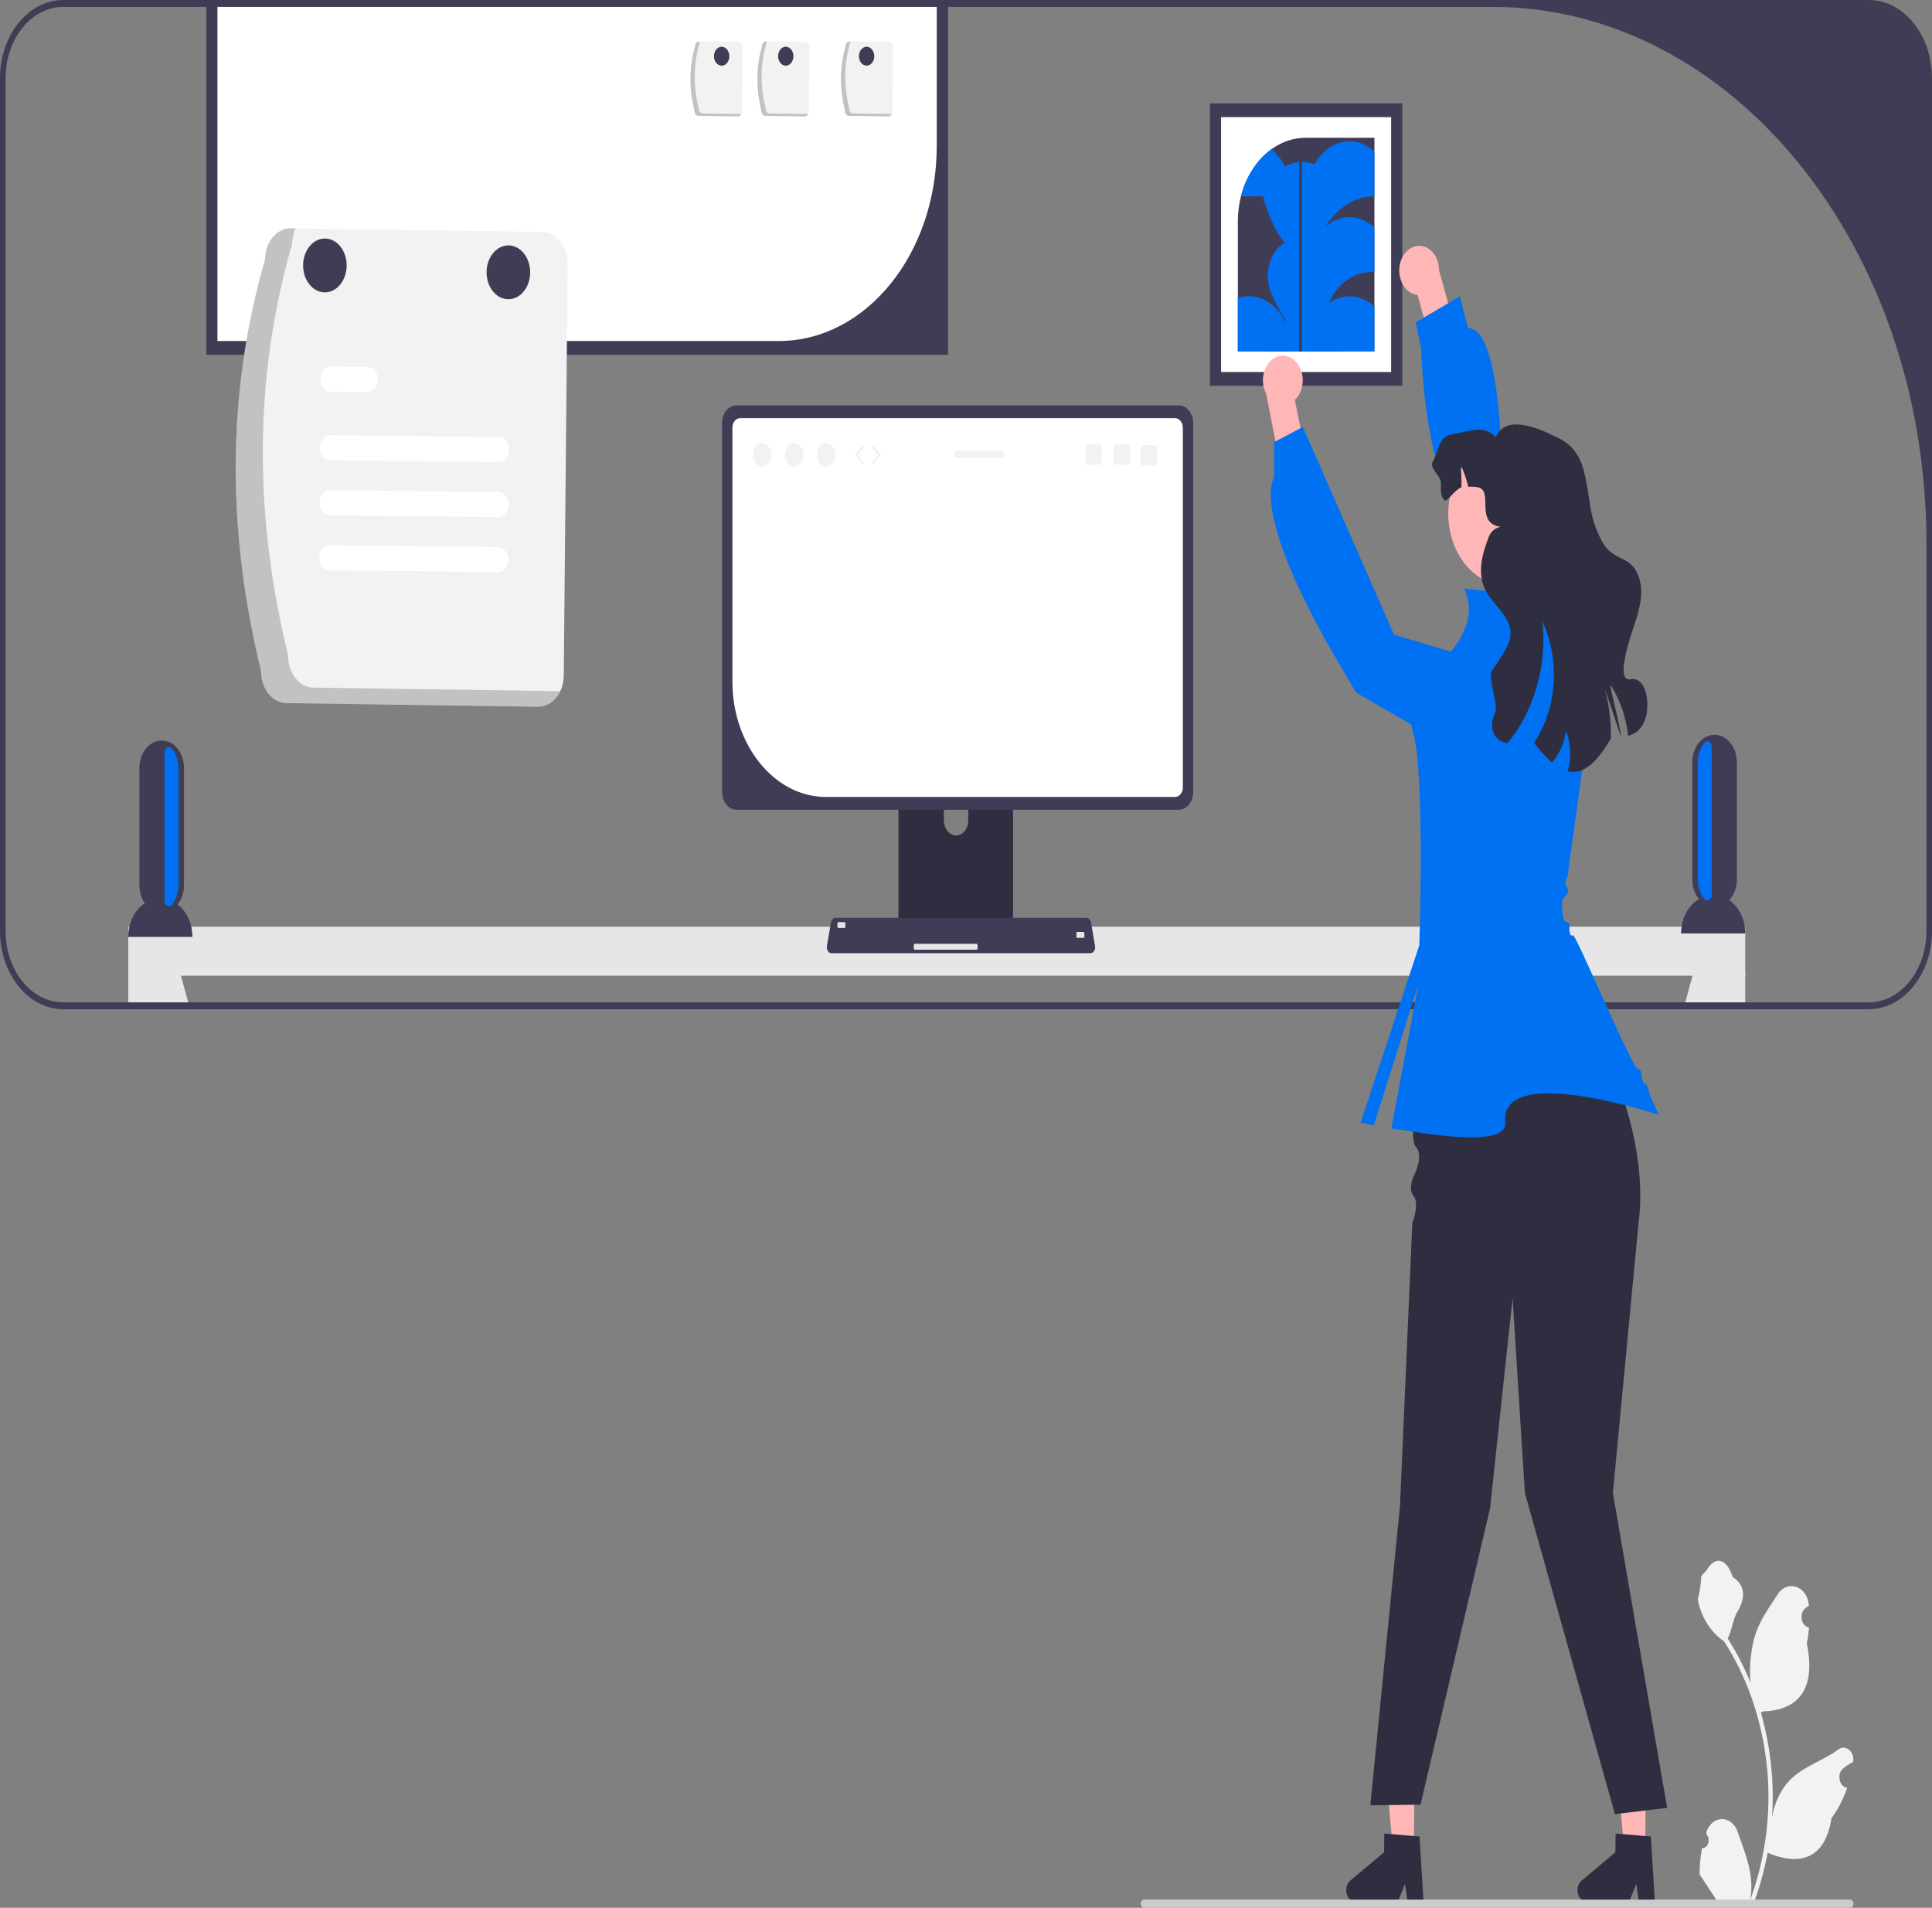 <svg width="80" height="79" viewBox="0 0 80 79" fill="none" xmlns="http://www.w3.org/2000/svg">
<rect x="0" y="0" width="80" height="79" fill="#808080" stroke="none"/>
<g clip-path="url(#clip0_1549_558)">
<path d="M72.266 38.373H5.311V40.403H72.266V38.373Z" fill="#E6E6E6"/>
<path d="M7.353 37.453C7.517 37.248 7.619 36.967 7.619 36.655V31.805C7.619 31.49 7.515 31.205 7.349 30.998C7.263 30.891 7.158 30.805 7.042 30.747C6.935 30.694 6.818 30.664 6.696 30.664C6.186 30.664 5.772 31.175 5.772 31.805V36.655C5.772 36.94 5.858 37.201 5.998 37.401C5.59 37.662 5.311 38.187 5.311 38.794H7.966C7.966 38.225 7.72 37.728 7.353 37.453Z" fill="#3F3D56"/>
<path d="M71.604 37.274C71.797 37.065 71.92 36.759 71.92 36.416V31.567C71.92 30.936 71.507 30.426 70.997 30.426C70.874 30.426 70.758 30.456 70.65 30.509C70.535 30.567 70.43 30.653 70.343 30.759C70.177 30.966 70.073 31.252 70.073 31.567V36.416C70.073 36.735 70.18 37.021 70.351 37.228C69.915 37.477 69.611 38.02 69.611 38.652H72.266C72.266 38.058 71.999 37.541 71.604 37.274Z" fill="#3F3D56"/>
<path d="M6.953 40.275H5.311V41.79H6.953V40.275Z" fill="#E6E6E6"/>
<path d="M7.871 41.791H6.132L6.056 41.505L5.76 40.403L5.752 40.373L5.976 40.276L7.302 39.701L7.493 40.403L7.793 41.505L7.871 41.791Z" fill="#E6E6E6"/>
<path d="M71.825 40.373L71.817 40.403L71.521 41.505L71.445 41.791H69.705L69.784 41.505L70.084 40.403L70.274 39.701L71.601 40.276L71.825 40.373Z" fill="#E6E6E6"/>
<path d="M72.266 40.275H70.623V41.79H72.266V40.275Z" fill="#E6E6E6"/>
<path d="M39.25 0H8.543V14.691H39.25V0Z" fill="#3F3D56"/>
<path d="M39.25 0H8.543V14.691H39.25V0Z" fill="#3F3D56"/>
<path d="M9.004 0V14.12H32.253C35.862 14.12 38.788 10.506 38.788 6.047V0H9.004Z" fill="white"/>
<path d="M77.381 0H2.619C1.175 0 0 1.452 0 3.236V38.554C0 40.339 1.175 41.791 2.619 41.791H77.381C78.825 41.791 80 40.339 80 38.554V3.236C80 1.452 78.825 0 77.381 0ZM79.769 38.554C79.769 40.185 78.7 41.506 77.381 41.506H2.619C1.3 41.506 0.231 40.185 0.231 38.554V3.236C0.231 1.606 1.3 0.285 2.619 0.285H61.797C71.723 0.285 79.769 10.227 79.769 22.49V38.554Z" fill="#3F3D56"/>
<path d="M41.717 29.842H37.431C37.305 29.842 37.203 29.969 37.203 30.126V38.491H41.947V30.126C41.947 29.969 41.844 29.842 41.717 29.842ZM40.095 33.971C40.095 34.112 40.057 34.24 39.992 34.346C39.9 34.497 39.753 34.596 39.588 34.596C39.424 34.596 39.278 34.497 39.185 34.346C39.121 34.24 39.083 34.112 39.083 33.971V33C39.085 32.659 39.311 32.381 39.588 32.381C39.865 32.381 40.093 32.659 40.095 33V33.971Z" fill="#2F2E41"/>
<path d="M37.188 38.225V39.031C37.188 39.117 37.244 39.189 37.315 39.189H41.833C41.902 39.189 41.96 39.117 41.96 39.031V38.225H37.188Z" fill="#3F3D56"/>
<path d="M48.815 16.787H30.492C30.165 16.787 29.898 17.117 29.898 17.52V32.796C29.898 33.201 30.165 33.531 30.492 33.531H48.815C49.141 33.531 49.408 33.201 49.408 32.796V17.52C49.408 17.117 49.141 16.787 48.815 16.787Z" fill="#3F3D56"/>
<path d="M48.66 17.316H30.646C30.47 17.316 30.328 17.492 30.328 17.709V28.225C30.328 30.851 32.067 33 34.193 33H48.661C48.836 33 48.979 32.824 48.979 32.608V17.71C48.979 17.494 48.835 17.316 48.66 17.316Z" fill="white"/>
<path d="M45.344 39.177L45.207 38.374L45.178 38.202C45.16 38.089 45.079 38.008 44.985 38.008H34.599C34.507 38.008 34.426 38.089 34.407 38.202L34.378 38.374L34.24 39.177C34.229 39.25 34.243 39.324 34.281 39.381C34.318 39.438 34.374 39.471 34.433 39.471H45.152C45.212 39.471 45.267 39.438 45.305 39.381C45.342 39.324 45.357 39.25 45.344 39.177Z" fill="#3F3D56"/>
<path d="M34.963 38.184H34.718C34.695 38.184 34.676 38.207 34.676 38.236V38.376C34.676 38.405 34.695 38.428 34.718 38.428H34.963C34.987 38.428 35.006 38.405 35.006 38.376V38.236C35.006 38.207 34.987 38.184 34.963 38.184Z" fill="#E6E6E6"/>
<path d="M44.86 38.592H44.615C44.591 38.592 44.572 38.615 44.572 38.644V38.784C44.572 38.813 44.591 38.837 44.615 38.837H44.86C44.883 38.837 44.902 38.813 44.902 38.784V38.644C44.902 38.615 44.883 38.592 44.86 38.592Z" fill="#E6E6E6"/>
<path d="M40.436 39.08H37.88C37.857 39.08 37.838 39.104 37.838 39.133V39.272C37.838 39.301 37.857 39.325 37.88 39.325H40.436C40.46 39.325 40.479 39.301 40.479 39.272V39.133C40.479 39.104 40.46 39.08 40.436 39.08Z" fill="#E6E6E6"/>
<path d="M10.811 27.797C9.426 22.121 9.339 16.437 10.973 10.742C10.98 10.023 11.457 9.448 12.039 9.455L22.464 9.606C23.046 9.615 23.512 10.204 23.506 10.923L23.344 27.979C23.337 28.697 22.86 29.273 22.278 29.265L11.853 29.115C11.271 29.105 10.805 28.516 10.811 27.797Z" fill="#F2F2F2"/>
<path opacity="0.2" d="M12.974 28.473C12.393 28.464 11.927 27.875 11.933 27.156C10.547 21.48 10.461 15.795 12.094 10.1C12.098 9.874 12.149 9.652 12.244 9.458L12.039 9.455C11.457 9.448 10.98 10.023 10.973 10.742C9.339 16.437 9.426 22.121 10.811 27.797C10.805 28.516 11.271 29.105 11.853 29.115L22.278 29.265C22.655 29.269 23.005 29.023 23.194 28.621L12.974 28.473Z" fill="black"/>
<path d="M20.653 19.134L13.667 19.057C13.435 19.054 13.25 18.82 13.252 18.534C13.254 18.249 13.443 18.019 13.674 18.021L20.661 18.099C20.892 18.102 21.078 18.337 21.075 18.623C21.072 18.907 20.884 19.136 20.653 19.134Z" fill="white"/>
<path d="M15.225 16.234L13.688 16.218C13.457 16.216 13.27 15.983 13.271 15.697C13.273 15.411 13.462 15.18 13.693 15.182L13.696 15.182L15.233 15.199C15.464 15.202 15.65 15.437 15.647 15.723C15.644 16.008 15.456 16.236 15.225 16.234Z" fill="white"/>
<path d="M20.621 23.689L13.635 23.612C13.403 23.609 13.218 23.374 13.221 23.088C13.223 22.803 13.412 22.575 13.642 22.576L20.629 22.653C20.86 22.655 21.047 22.888 21.045 23.174C21.044 23.46 20.855 23.691 20.624 23.689L20.621 23.689Z" fill="white"/>
<path d="M20.637 21.412L13.65 21.335C13.419 21.332 13.233 21.099 13.234 20.813C13.236 20.527 13.425 20.297 13.657 20.299L13.658 20.299L20.644 20.376C20.876 20.379 21.061 20.614 21.058 20.9C21.055 21.185 20.867 21.413 20.637 21.412Z" fill="white"/>
<path d="M13.453 12.107C13.951 12.107 14.355 11.607 14.355 10.992C14.355 10.376 13.951 9.877 13.453 9.877C12.955 9.877 12.551 10.376 12.551 10.992C12.551 11.607 12.955 12.107 13.453 12.107Z" fill="#3F3D56"/>
<path d="M21.051 12.392C21.549 12.392 21.953 11.893 21.953 11.277C21.953 10.661 21.549 10.162 21.051 10.162C20.552 10.162 20.148 10.661 20.148 11.277C20.148 11.893 20.552 12.392 21.051 12.392Z" fill="#3F3D56"/>
<path d="M31.563 19.316C31.775 19.316 31.946 19.099 31.946 18.832C31.946 18.564 31.775 18.348 31.563 18.348C31.351 18.348 31.18 18.564 31.18 18.832C31.18 19.099 31.351 19.316 31.563 19.316Z" fill="#F2F2F2"/>
<path d="M32.887 19.316C33.099 19.316 33.271 19.099 33.271 18.832C33.271 18.564 33.099 18.348 32.887 18.348C32.675 18.348 32.504 18.564 32.504 18.832C32.504 19.099 32.675 19.316 32.887 19.316Z" fill="#F2F2F2"/>
<path d="M34.212 19.316C34.423 19.316 34.595 19.099 34.595 18.832C34.595 18.564 34.423 18.348 34.212 18.348C34 18.348 33.828 18.564 33.828 18.832C33.828 19.099 34 19.316 34.212 19.316Z" fill="#F2F2F2"/>
<path d="M35.722 19.215C35.71 19.215 35.698 19.209 35.69 19.198L35.431 18.871C35.414 18.849 35.414 18.814 35.431 18.793L35.69 18.466C35.707 18.444 35.736 18.444 35.754 18.465C35.772 18.487 35.772 18.522 35.754 18.544L35.527 18.832L35.754 19.119C35.772 19.142 35.772 19.177 35.754 19.199C35.745 19.209 35.733 19.215 35.722 19.215Z" fill="#F2F2F2"/>
<path d="M36.157 19.215C36.145 19.215 36.134 19.209 36.125 19.199C36.107 19.177 36.107 19.142 36.124 19.119L36.352 18.832L36.124 18.544C36.107 18.522 36.107 18.487 36.125 18.465C36.143 18.444 36.172 18.444 36.189 18.466L36.448 18.793C36.465 18.814 36.465 18.849 36.448 18.871L36.189 19.198C36.18 19.209 36.168 19.215 36.157 19.215Z" fill="#F2F2F2"/>
<path d="M46.696 18.404H46.215C46.16 18.404 46.115 18.459 46.115 18.527V19.122C46.115 19.189 46.16 19.244 46.215 19.244H46.696C46.75 19.244 46.795 19.189 46.795 19.122V18.527C46.795 18.459 46.75 18.404 46.696 18.404Z" fill="#F2F2F2"/>
<path d="M45.518 18.404H45.037C44.982 18.404 44.938 18.459 44.938 18.527V19.122C44.938 19.189 44.982 19.244 45.037 19.244H45.518C45.573 19.244 45.617 19.189 45.617 19.122V18.527C45.617 18.459 45.573 18.404 45.518 18.404Z" fill="#F2F2F2"/>
<path d="M47.807 18.432H47.326C47.271 18.432 47.227 18.486 47.227 18.554V19.149C47.227 19.217 47.271 19.272 47.326 19.272H47.807C47.862 19.272 47.907 19.217 47.907 19.149V18.554C47.907 18.486 47.862 18.432 47.807 18.432Z" fill="#F2F2F2"/>
<path d="M41.463 18.658H39.613C39.546 18.658 39.492 18.725 39.492 18.808C39.492 18.89 39.546 18.957 39.613 18.957H41.463C41.53 18.957 41.584 18.89 41.584 18.808C41.584 18.725 41.53 18.658 41.463 18.658Z" fill="#F2F2F2"/>
<path d="M34.989 4.591C34.772 3.701 34.758 2.81 35.014 1.917C35.016 1.804 35.09 1.714 35.182 1.715L36.816 1.738C36.908 1.74 36.981 1.832 36.98 1.945L36.955 4.62C36.953 4.732 36.879 4.823 36.787 4.821L35.153 4.798C35.061 4.796 34.988 4.704 34.989 4.591Z" fill="#F2F2F2"/>
<path opacity="0.2" d="M35.328 4.697C35.237 4.696 35.164 4.603 35.165 4.491C34.948 3.6 34.934 2.709 35.19 1.816C35.191 1.78 35.199 1.746 35.214 1.715L35.182 1.715C35.09 1.714 35.016 1.804 35.014 1.917C34.758 2.81 34.772 3.701 34.989 4.591C34.988 4.704 35.061 4.796 35.153 4.798L36.787 4.821C36.846 4.822 36.901 4.783 36.931 4.72L35.328 4.697Z" fill="black"/>
<path d="M31.526 4.591C31.309 3.701 31.295 2.81 31.552 1.917C31.553 1.804 31.628 1.714 31.719 1.715L33.354 1.738C33.445 1.74 33.518 1.832 33.517 1.945L33.492 4.62C33.49 4.732 33.416 4.823 33.324 4.821L31.69 4.798C31.598 4.796 31.525 4.704 31.526 4.591Z" fill="#F2F2F2"/>
<path opacity="0.2" d="M31.865 4.697C31.774 4.696 31.701 4.603 31.702 4.491C31.485 3.6 31.471 2.709 31.727 1.816C31.728 1.78 31.736 1.746 31.751 1.715L31.719 1.715C31.628 1.714 31.553 1.804 31.552 1.917C31.295 2.81 31.309 3.701 31.526 4.591C31.525 4.704 31.598 4.796 31.69 4.798L33.324 4.821C33.383 4.822 33.438 4.783 33.468 4.72L31.865 4.697Z" fill="black"/>
<path d="M28.755 4.591C28.538 3.701 28.524 2.81 28.78 1.917C28.781 1.804 28.856 1.714 28.947 1.715L30.582 1.738C30.673 1.74 30.746 1.832 30.745 1.945L30.72 4.62C30.719 4.732 30.644 4.823 30.553 4.821L28.918 4.798C28.827 4.796 28.754 4.704 28.755 4.591Z" fill="#F2F2F2"/>
<path opacity="0.2" d="M29.094 4.697C29.003 4.696 28.93 4.603 28.931 4.491C28.713 3.6 28.7 2.709 28.956 1.816C28.956 1.78 28.965 1.746 28.979 1.715L28.947 1.715C28.856 1.714 28.781 1.804 28.78 1.917C28.524 2.81 28.538 3.701 28.755 4.591C28.754 4.704 28.827 4.796 28.918 4.798L30.553 4.821C30.612 4.822 30.667 4.783 30.697 4.72L29.094 4.697Z" fill="black"/>
<path d="M29.882 2.72C30.057 2.72 30.2 2.545 30.2 2.328C30.2 2.111 30.057 1.936 29.882 1.936C29.707 1.936 29.564 2.111 29.564 2.328C29.564 2.545 29.707 2.72 29.882 2.72Z" fill="#3F3D56"/>
<path d="M32.536 2.72C32.712 2.72 32.854 2.545 32.854 2.328C32.854 2.111 32.712 1.936 32.536 1.936C32.361 1.936 32.219 2.111 32.219 2.328C32.219 2.545 32.361 2.72 32.536 2.72Z" fill="#3F3D56"/>
<path d="M35.884 2.72C36.059 2.72 36.202 2.545 36.202 2.328C36.202 2.111 36.059 1.936 35.884 1.936C35.709 1.936 35.566 2.111 35.566 2.328C35.566 2.545 35.709 2.72 35.884 2.72Z" fill="#3F3D56"/>
<path d="M7.388 31.806V36.656C7.388 36.971 7.284 37.255 7.118 37.462C7.005 37.601 6.811 37.496 6.811 37.299V31.161C6.811 30.965 7.003 30.858 7.115 30.996L7.118 30.999C7.284 31.206 7.388 31.491 7.388 31.806Z" fill="#0071F2"/>
<path d="M70.303 31.568V36.417C70.303 36.732 70.406 37.017 70.573 37.224C70.686 37.363 70.88 37.258 70.88 37.061V30.922C70.88 30.727 70.688 30.62 70.576 30.757L70.573 30.761C70.407 30.967 70.303 31.253 70.303 31.568Z" fill="#0071F2"/>
<path d="M58.067 4.279H50.102V15.975H58.067V4.279Z" fill="#3F3D56"/>
<path d="M50.562 15.404H57.604V4.85H50.562V15.404Z" fill="white"/>
<path d="M54.066 5.705C53.547 5.705 53.061 5.879 52.645 6.181C52.051 6.612 51.596 7.304 51.385 8.13C51.301 8.461 51.256 8.812 51.256 9.177V14.548H56.912V5.705H54.066Z" fill="#3F3D56"/>
<path d="M55.548 14.544H52.295C52.453 13.993 52.788 13.545 53.218 13.309C53.433 13.19 53.671 13.123 53.922 13.123C54.102 13.123 54.277 13.157 54.44 13.223C54.957 13.423 55.369 13.916 55.548 14.544Z" fill="#0071F2"/>
<path d="M51.718 12.266C51.558 12.266 51.403 12.293 51.256 12.343V14.548H53.445C53.448 14.501 53.449 14.454 53.449 14.405C53.449 14.004 53.359 13.628 53.205 13.308C52.901 12.684 52.349 12.266 51.718 12.266Z" fill="#0071F2"/>
<path d="M56.912 8.126V6.278C56.624 6.011 56.266 5.852 55.877 5.852C55.277 5.852 54.749 6.23 54.44 6.804C54.276 6.738 54.102 6.704 53.921 6.704C53.67 6.704 53.432 6.771 53.217 6.891C53.214 6.892 53.211 6.895 53.207 6.897C53.206 6.895 53.205 6.892 53.204 6.89C53.064 6.604 52.873 6.36 52.644 6.181C52.051 6.612 51.596 7.304 51.385 8.13H52.296C52.586 9.1 52.886 9.718 53.194 10.046C52.557 10.414 52.313 11.39 52.646 12.156C53.302 13.666 53.813 13.979 54.251 13.689C54.187 13.912 54.151 14.152 54.151 14.402C54.151 14.45 54.152 14.497 54.156 14.544H56.912V12.696C56.624 12.429 56.266 12.27 55.877 12.27C55.562 12.27 55.268 12.375 55.014 12.556L55.02 12.544C55.376 11.761 56.038 11.268 56.765 11.268H56.912V9.42C56.624 9.153 56.266 8.993 55.877 8.993C55.511 8.993 55.171 9.135 54.892 9.376L54.903 9.358C55.387 8.589 56.123 8.126 56.912 8.126Z" fill="#0071F2"/>
<path d="M53.91 6.418H53.795V14.548H53.91V6.418Z" fill="#3F3D56"/>
<path d="M58.548 76.545L57.673 76.536L57.285 72.266L58.578 72.279L58.548 76.545Z" fill="#FFB6B6"/>
<path d="M55.744 78.266C55.742 78.532 55.916 78.752 56.132 78.754L57.873 78.772L58.178 78.009L58.29 78.776L58.947 78.783L58.781 76.047L58.553 76.028L57.62 75.949L57.32 75.924L57.314 76.698L55.916 77.87C55.809 77.96 55.745 78.107 55.744 78.266Z" fill="#2F2E41"/>
<path d="M68.127 76.545L67.251 76.536L66.863 72.266L68.156 72.279L68.127 76.545Z" fill="#FFB6B6"/>
<path d="M65.322 78.266C65.32 78.532 65.494 78.752 65.71 78.754L67.451 78.772L67.756 78.009L67.868 78.776L68.525 78.783L68.359 76.047L68.131 76.028L67.198 75.949L66.898 75.924L66.892 76.698L65.494 77.87C65.387 77.96 65.323 78.107 65.322 78.266Z" fill="#2F2E41"/>
<path d="M53.688 15.009C54.056 15.433 54.022 16.192 53.616 16.561L54.615 21.494L53.578 22.171L52.427 16.3C52.225 15.914 52.254 15.394 52.522 15.046C52.836 14.637 53.358 14.621 53.688 15.009Z" fill="#FFB6B6"/>
<path d="M58.821 42.859H66.125C66.125 42.859 68.354 46.898 67.846 50.669L66.786 61.822L69.032 74.86L66.871 75.122L63.142 61.822L62.633 53.758L61.701 62.45L58.821 74.729L56.742 74.755L57.971 62.345L58.481 50.652C58.481 50.652 58.792 49.842 58.53 49.522C58.268 49.202 58.569 48.634 58.569 48.634C58.569 48.634 58.971 47.849 58.619 47.478C58.268 47.108 58.821 42.859 58.821 42.859Z" fill="#2F2E41"/>
<path d="M68.686 46.166C68.686 46.166 62.075 43.966 62.329 46.48C62.442 47.592 58.754 46.889 57.615 46.724L58.727 40.772L56.884 46.601C56.548 46.536 56.34 46.486 56.34 46.486L58.769 39.149C58.769 39.149 59.023 32.028 58.502 30.282C57.981 28.536 59.278 27.839 59.278 27.839C60.559 26.664 61.17 25.504 60.626 24.369L63.431 24.668L63.685 26.372L66.07 27.807L64.908 36.301C64.908 36.301 64.757 36.507 64.857 36.676C64.957 36.845 64.974 36.98 64.796 37.122C64.618 37.264 64.701 37.817 64.701 37.817C64.701 37.817 64.709 38.159 64.875 38.183C65.041 38.206 64.985 38.412 64.985 38.412C64.985 38.412 64.974 38.827 65.135 38.726C65.243 38.658 67.642 44.358 67.825 44.267C68.008 44.176 67.945 44.848 68.104 44.878C68.262 44.909 68.263 45.23 68.332 45.381C68.55 45.864 68.686 46.166 68.686 46.166Z" fill="#0071F2"/>
<path d="M61.196 30.726L61.484 27.402L57.724 26.28L53.947 17.68L52.76 18.308V19.774C52.76 19.774 51.743 21.031 55.173 27.009L56.151 28.676L61.484 31.771L61.196 30.726Z" fill="#0071F2"/>
<path d="M57.965 10.953C57.839 11.556 58.199 12.172 58.701 12.213L60.011 17.034L61.18 16.914L59.59 11.202C59.592 10.742 59.341 10.323 58.963 10.208C58.521 10.073 58.074 10.407 57.965 10.953Z" fill="#FFB6B6"/>
<path d="M65.995 29.003C66.954 28.227 67.071 26.548 66.235 25.58L62.202 20.911C62.202 20.911 62.354 13.597 60.787 13.58L60.448 12.271L58.625 13.346L58.847 14.428C58.847 14.428 58.966 18.902 60.037 20.236C60.056 22.12 60.696 22.62 60.696 22.62L65.995 29.003Z" fill="#0071F2"/>
<path d="M62.372 24.239C63.699 24.239 64.775 22.91 64.775 21.27C64.775 19.63 63.699 18.301 62.372 18.301C61.045 18.301 59.969 19.63 59.969 21.27C59.969 22.91 61.045 24.239 62.372 24.239Z" fill="#FFB6B6"/>
<path d="M68.211 29.303C68.194 29.73 68.028 30.139 67.723 30.334C67.626 30.394 67.524 30.44 67.419 30.473C67.415 30.43 67.41 30.389 67.404 30.347C67.308 29.645 67.07 28.977 66.723 28.412C66.558 28.143 67.015 29.664 67.13 30.52C67.025 30.26 66.491 28.594 66.456 28.532C66.456 28.534 66.459 28.543 66.463 28.561C66.636 29.208 66.715 29.892 66.702 30.574C66.033 31.753 65.45 32.072 64.913 31.939C65.074 31.4 65.057 30.775 64.839 30.265C64.779 30.767 64.568 31.233 64.265 31.575C64.011 31.357 63.764 31.067 63.518 30.761C63.905 30.186 64.173 29.491 64.284 28.757C64.442 27.729 64.291 26.632 63.867 25.726C64.071 27.564 63.502 29.497 62.418 30.775C62.162 30.727 61.931 30.601 61.828 30.319C61.732 30.053 61.797 29.74 61.918 29.491C62.037 29.243 61.62 28.044 61.76 27.813C62.344 26.851 62.9 26.389 62.274 25.469C61.986 25.046 61.586 24.72 61.414 24.21C61.197 23.567 61.406 22.832 61.657 22.21C61.91 21.587 62.752 21.878 62.188 21.821C61.22 21.724 61.642 20.752 61.43 20.347C61.311 20.121 61.018 20.158 60.798 20.155C60.721 19.834 60.613 19.523 60.476 19.232C60.511 19.547 60.524 19.867 60.514 20.185C60.339 20.222 60.054 20.586 59.903 20.703L59.847 20.735C59.634 20.584 59.665 20.301 59.664 19.996C59.662 19.691 59.186 19.399 59.318 19.14C59.668 18.457 59.555 18.072 60.204 17.968C60.853 17.864 61.456 17.56 61.936 18.111C62.397 16.97 64.195 17.977 64.629 18.192C65.063 18.409 65.413 18.868 65.56 19.416C65.904 20.685 65.73 21.27 66.322 22.39C66.829 23.348 67.546 22.896 67.882 23.963C68.093 24.636 67.841 25.381 67.618 26.047C67.394 26.714 66.931 28.233 67.508 28.125C68 28.031 68.239 28.636 68.211 29.303Z" fill="#2F2E41"/>
<path d="M70.479 76.528C70.718 76.546 70.85 76.18 70.669 75.967L70.651 75.879C70.654 75.871 70.656 75.864 70.658 75.857C70.9 75.147 71.717 75.152 71.956 75.863C72.168 76.495 72.439 77.128 72.505 77.795C72.535 78.09 72.522 78.391 72.469 78.68C72.966 77.338 73.228 75.872 73.228 74.398C73.228 74.028 73.211 73.657 73.178 73.288C73.15 72.986 73.112 72.685 73.063 72.388C72.797 70.779 72.22 69.247 71.389 67.968C70.989 67.698 70.656 67.276 70.455 66.77C70.382 66.588 70.326 66.391 70.299 66.192C70.344 66.199 70.47 65.343 70.436 65.291C70.499 65.172 70.613 65.113 70.682 64.997C71.026 64.42 71.501 64.521 71.748 65.304C72.277 65.634 72.282 66.181 71.958 66.707C71.751 67.042 71.723 67.495 71.542 67.853C71.56 67.883 71.58 67.912 71.598 67.941C71.94 68.483 72.236 69.065 72.485 69.677C72.415 68.997 72.519 68.178 72.696 67.65C72.898 67.048 73.276 66.542 73.609 66.022C74.009 65.397 74.83 65.67 74.9 66.462C74.901 66.469 74.902 66.477 74.902 66.484C74.853 66.519 74.804 66.556 74.757 66.594C74.487 66.815 74.58 67.332 74.9 67.393L74.907 67.395C74.89 67.615 74.859 67.833 74.814 68.048C75.242 70.09 74.319 70.833 73.002 70.867C72.973 70.885 72.944 70.904 72.915 70.921C73.049 71.385 73.155 71.862 73.234 72.344C73.305 72.771 73.354 73.202 73.382 73.635C73.416 74.181 73.413 74.731 73.376 75.276L73.378 75.257C73.473 74.656 73.737 74.095 74.12 73.706C74.691 73.127 75.498 72.913 76.114 72.447C76.41 72.223 76.79 72.513 76.738 72.938L76.736 72.958C76.644 73.004 76.555 73.058 76.468 73.117C76.418 73.152 76.37 73.189 76.323 73.227C76.053 73.448 76.146 73.965 76.466 74.026L76.473 74.028C76.478 74.028 76.483 74.029 76.488 74.03C76.331 74.492 76.112 74.92 75.837 75.29C75.57 77.072 74.422 77.241 73.195 76.722H73.194C73.06 77.444 72.864 78.15 72.612 78.823H70.531C70.524 78.794 70.517 78.765 70.511 78.736C70.703 78.751 70.897 78.737 71.086 78.694C70.932 78.46 70.778 78.224 70.623 77.99C70.619 77.985 70.617 77.981 70.614 77.976C70.535 77.856 70.456 77.737 70.378 77.618L70.378 77.618C70.373 77.25 70.409 76.883 70.479 76.528Z" fill="#F2F2F2"/>
<path d="M47.234 78.83C47.234 78.924 47.296 79 47.372 79H76.612C76.688 79 76.749 78.924 76.749 78.83C76.749 78.736 76.688 78.66 76.612 78.66H47.372C47.296 78.66 47.234 78.736 47.234 78.83Z" fill="#CCCCCC"/>
</g>
<defs>
<clipPath id="clip0_1549_558">
<rect width="80" height="79" fill="white"/>
</clipPath>
</defs>
</svg>
